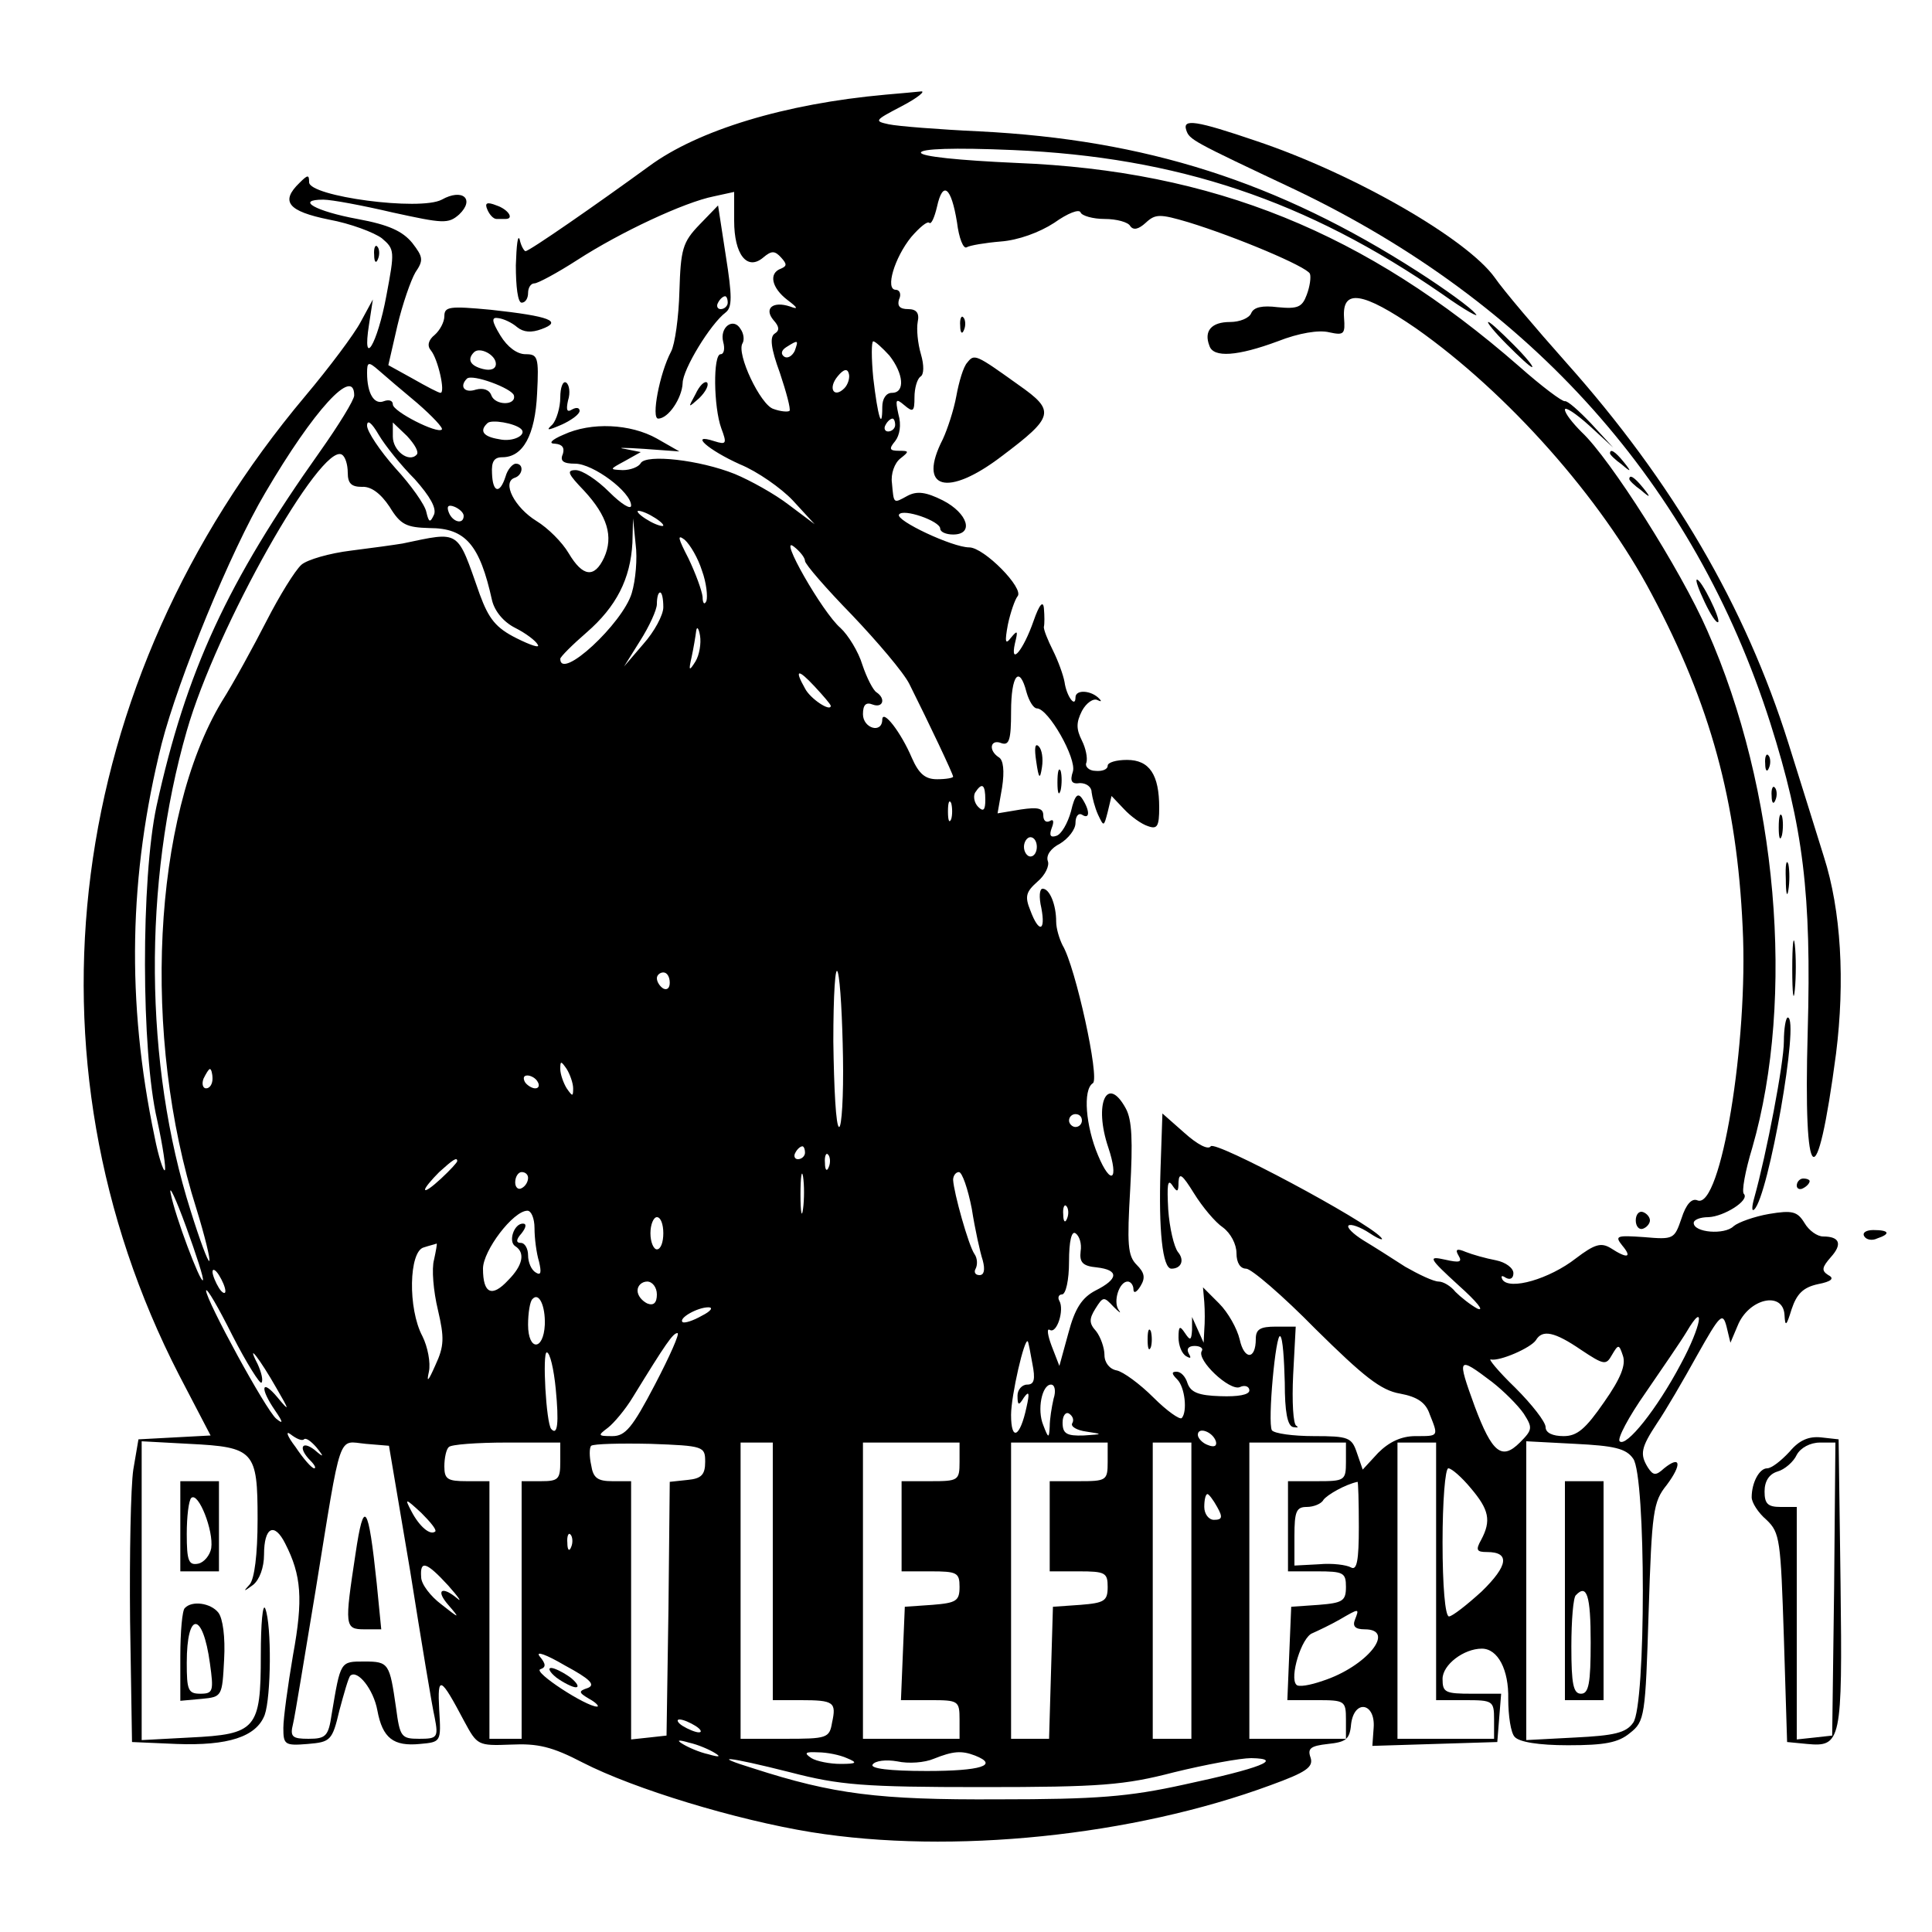 <?xml version="1.0" standalone="no"?>
<!DOCTYPE svg PUBLIC "-//W3C//DTD SVG 20010904//EN"
 "http://www.w3.org/TR/2001/REC-SVG-20010904/DTD/svg10.dtd">
<svg version="1.0" xmlns="http://www.w3.org/2000/svg"
 width="300pt" height="300pt" viewBox="0 0 300 300"
 preserveAspectRatio="xMidYMid meet">
<g transform="translate(0,300) scale(0.1,-0.1)"
fill="#000000" stroke="none">
<path d="M1375 2853 c-156 -14 -291 -55 -367 -111 -81 -59 -186 -132 -192
-132 -2 0 -7 8 -9 18 -3 9 -5 -9 -6 -40 0 -33 3 -58 9 -58 6 0 10 7 10 15 0 8
4 15 10 15 5 0 35 16 66 36 68 44 167 90 212 99 l32 7 0 -45 c0 -52 20 -78 45
-57 13 11 18 11 28 0 9 -10 9 -13 0 -17 -20 -7 -15 -30 10 -49 16 -12 17 -15
4 -10 -27 9 -41 -3 -26 -21 9 -10 10 -16 2 -21 -8 -5 -6 -23 8 -61 10 -30 17
-56 15 -59 -3 -2 -14 -1 -25 3 -20 6 -58 86 -48 102 3 5 2 15 -3 22 -11 19
-33 3 -27 -20 3 -11 1 -19 -4 -19 -12 0 -11 -82 1 -115 9 -24 8 -26 -11 -20
-40 13 -9 -14 40 -36 27 -11 64 -37 82 -56 l34 -37 -40 30 c-22 17 -60 38 -84
48 -55 22 -137 31 -146 17 -3 -6 -16 -11 -28 -11 -21 1 -21 1 3 14 l25 14 -25
5 c-14 2 0 2 30 0 l55 -4 -35 20 c-41 23 -102 26 -145 6 -19 -8 -24 -14 -13
-14 11 -1 15 -6 12 -16 -5 -11 1 -15 19 -15 28 0 87 -44 87 -65 0 -7 -15 2
-34 21 -19 19 -42 34 -52 34 -15 0 -12 -6 13 -32 36 -39 46 -71 31 -104 -15
-32 -33 -30 -55 7 -10 17 -32 39 -50 50 -34 21 -54 60 -34 67 13 4 15 22 2 22
-5 0 -13 -9 -16 -20 -9 -28 -20 -25 -21 5 -1 18 3 25 16 25 32 0 51 34 54 99
3 57 1 61 -18 61 -13 0 -28 11 -39 29 -14 23 -14 29 -3 27 8 -1 21 -7 29 -14
10 -8 22 -9 38 -3 33 12 13 20 -79 30 -64 6 -72 5 -72 -10 0 -9 -7 -22 -15
-29 -10 -8 -12 -17 -6 -24 11 -13 23 -66 15 -66 -3 0 -22 10 -43 22 l-38 21
14 61 c8 34 21 71 28 83 13 19 12 24 -5 46 -15 18 -36 28 -85 37 -65 12 -97
30 -53 30 13 0 61 -9 108 -20 78 -17 86 -18 103 -3 25 24 5 41 -27 23 -34 -18
-206 5 -206 27 0 12 -2 12 -15 -1 -30 -29 -18 -44 46 -57 33 -6 70 -20 82 -29
20 -17 20 -20 7 -89 -14 -76 -38 -115 -27 -45 l6 39 -19 -35 c-10 -19 -49 -71
-86 -115 -374 -445 -449 -1028 -196 -1520 l49 -94 -56 -3 -56 -3 -8 -47 c-4
-27 -6 -132 -5 -235 l3 -188 69 -3 c80 -3 124 11 137 45 10 28 11 139 1 165
-4 10 -7 -23 -7 -72 0 -115 -7 -123 -110 -128 l-75 -4 0 232 0 232 74 -4 c101
-5 106 -11 106 -117 0 -56 -5 -92 -12 -101 -11 -12 -10 -12 5 -1 10 8 17 27
17 47 0 43 16 51 33 17 25 -49 28 -86 12 -173 -8 -47 -15 -98 -15 -113 0 -26
2 -28 38 -25 35 3 38 5 49 52 7 26 14 51 17 54 11 10 36 -21 42 -54 8 -43 25
-56 66 -52 33 3 33 3 30 53 -3 55 2 52 39 -18 20 -37 21 -38 72 -36 42 2 64
-3 112 -28 80 -41 238 -89 355 -108 218 -35 499 -6 713 73 55 20 67 28 62 43
-5 14 0 18 27 21 28 3 34 7 36 31 5 39 38 33 35 -6 l-2 -28 97 3 97 3 3 38 3
37 -45 0 c-42 0 -46 2 -46 23 0 22 33 47 61 47 25 0 42 -33 41 -78 0 -26 4
-53 10 -59 7 -8 37 -13 83 -13 57 0 78 4 96 19 23 18 24 26 29 188 5 156 7
171 28 197 24 32 22 47 -4 26 -13 -12 -17 -11 -25 1 -13 21 -11 31 14 69 13
19 41 67 62 105 36 64 40 68 46 45 l6 -25 11 26 c17 43 71 55 73 17 1 -19 3
-17 11 9 8 24 18 34 41 39 21 4 26 9 16 14 -11 7 -10 12 4 28 18 20 14 32 -12
32 -9 0 -22 9 -29 21 -11 18 -19 20 -55 14 -23 -4 -48 -13 -55 -19 -14 -14
-62 -10 -62 5 0 5 10 9 23 9 24 1 64 26 55 36 -4 3 2 36 13 72 67 233 39 557
-70 803 -41 94 -151 267 -195 308 -14 14 -26 29 -26 35 0 5 17 -6 38 -25 l37
-34 -34 37 c-19 20 -37 36 -41 35 -4 -1 -36 23 -71 54 -238 208 -475 304 -781
316 -89 4 -148 10 -148 16 0 6 50 8 143 4 255 -11 456 -78 667 -224 35 -25 59
-38 51 -30 -7 9 -47 38 -89 65 -218 140 -423 205 -681 218 -64 3 -127 8 -141
11 -23 5 -22 6 20 28 25 13 38 24 30 23 -8 -1 -33 -3 -55 -5z m111 -198 c3
-25 10 -42 15 -39 5 3 29 7 53 9 27 2 60 14 83 29 21 15 39 22 41 16 2 -5 19
-10 37 -10 19 0 37 -5 40 -11 5 -7 13 -5 24 5 15 14 22 14 66 1 75 -23 184
-69 189 -80 2 -5 0 -20 -5 -33 -7 -19 -14 -22 -45 -19 -24 3 -37 0 -41 -9 -3
-8 -18 -14 -33 -14 -29 0 -41 -14 -32 -37 6 -19 44 -16 106 7 33 13 64 18 80
14 23 -5 25 -3 23 23 -3 45 29 40 112 -17 142 -100 287 -263 366 -413 91 -171
132 -321 141 -517 9 -179 -34 -438 -70 -424 -9 4 -18 -6 -25 -28 -11 -32 -12
-33 -58 -29 -43 3 -46 2 -34 -13 16 -19 8 -21 -18 -4 -15 9 -25 6 -54 -16 -41
-32 -103 -50 -114 -33 -3 6 -1 7 5 3 7 -4 12 -1 12 7 0 8 -12 17 -27 20 -16 3
-37 9 -47 13 -14 6 -17 4 -11 -6 6 -10 1 -11 -21 -6 -27 6 -26 3 21 -40 28
-25 41 -41 29 -36 -11 6 -26 18 -34 26 -7 9 -19 16 -26 16 -8 0 -31 11 -52 23
-20 13 -50 32 -65 41 -16 10 -26 20 -23 23 3 3 18 -2 33 -12 15 -10 23 -12 17
-6 -24 26 -258 151 -264 141 -4 -6 -21 3 -41 21 l-34 30 -3 -88 c-3 -92 3
-153 17 -153 15 0 21 13 10 26 -6 8 -13 37 -15 66 -2 37 -1 48 6 38 8 -12 10
-12 10 5 1 15 6 11 24 -18 13 -21 33 -45 45 -53 12 -9 21 -26 21 -40 0 -15 6
-24 15 -24 8 0 57 -42 108 -94 74 -73 101 -95 131 -100 27 -5 40 -14 46 -32
14 -35 14 -34 -22 -34 -22 0 -41 -9 -58 -26 l-24 -26 -9 26 c-8 24 -13 26 -67
26 -32 0 -61 4 -65 9 -7 12 6 153 13 146 4 -3 6 -36 7 -72 0 -45 4 -67 13 -69
7 -1 9 -1 5 2 -5 2 -7 38 -5 79 l4 75 -31 0 c-24 0 -31 -4 -31 -19 0 -33 -18
-33 -25 -1 -4 17 -18 42 -32 56 l-25 25 2 -23 c1 -13 1 -32 0 -43 l-1 -20 -9
20 -9 20 0 -20 c-1 -17 -3 -17 -11 -5 -8 12 -10 11 -10 -7 0 -12 5 -25 12 -29
7 -4 8 -3 4 4 -4 7 -1 12 9 12 9 0 14 -4 11 -8 -8 -14 43 -62 59 -56 8 4 15 1
15 -5 0 -7 -18 -10 -45 -9 -34 1 -46 6 -51 20 -3 10 -10 18 -17 18 -8 0 -8 -3
1 -12 12 -12 16 -50 7 -60 -3 -3 -23 11 -44 32 -21 21 -47 40 -57 42 -11 2
-19 12 -19 24 0 11 -6 28 -13 37 -11 12 -11 19 -1 35 12 19 13 19 28 3 9 -9
13 -12 8 -5 -9 13 1 44 14 44 5 0 9 -6 9 -12 0 -7 5 -5 11 5 8 13 6 21 -6 33
-14 14 -15 32 -10 118 4 74 3 107 -7 125 -29 53 -50 7 -27 -61 17 -51 4 -60
-16 -12 -19 45 -24 102 -8 112 11 7 -27 181 -47 214 -5 10 -10 26 -10 37 0 26
-10 51 -21 51 -5 0 -6 -13 -2 -30 7 -37 -4 -39 -17 -4 -9 22 -7 29 11 45 12
10 19 25 16 32 -3 9 5 20 19 27 13 8 24 22 24 32 0 11 5 16 10 13 12 -8 13 5
1 24 -7 11 -12 7 -18 -19 -5 -18 -15 -36 -23 -38 -9 -3 -11 1 -7 12 4 10 3 15
-3 11 -6 -3 -10 1 -10 9 0 11 -8 13 -35 9 l-36 -6 7 40 c4 26 2 43 -5 47 -17
11 -13 29 4 22 12 -4 15 5 15 49 0 57 13 73 24 30 4 -14 11 -25 16 -25 18 0
62 -78 56 -98 -5 -15 -2 -20 11 -18 10 0 18 -6 18 -14 1 -8 5 -24 10 -35 9
-19 9 -19 15 4 l6 25 19 -20 c11 -12 28 -24 38 -27 14 -5 17 0 17 29 0 51 -15
74 -50 74 -17 0 -30 -4 -30 -9 0 -6 -9 -9 -19 -8 -10 0 -17 7 -14 13 2 7 -1
22 -7 34 -9 18 -9 28 0 46 7 13 18 20 24 17 6 -3 7 -2 3 2 -12 13 -37 15 -37
2 0 -17 -14 2 -17 24 -2 11 -10 33 -18 49 -8 16 -15 33 -14 37 1 4 1 17 0 28
-1 13 -7 7 -16 -19 -16 -46 -37 -71 -29 -35 5 20 4 21 -6 9 -9 -12 -10 -7 -5
20 4 19 11 39 15 44 11 12 -52 76 -75 76 -26 0 -115 42 -109 51 6 10 64 -10
64 -22 0 -5 9 -9 20 -9 33 0 23 33 -16 53 -26 13 -40 15 -55 7 -22 -12 -21
-13 -24 20 -2 14 4 31 13 38 14 11 14 12 -2 12 -15 0 -16 3 -6 15 7 9 10 25 5
42 -5 23 -4 25 9 14 14 -12 16 -10 16 12 0 14 4 28 9 32 6 3 6 18 1 35 -5 17
-7 39 -5 50 3 14 -2 20 -15 20 -13 0 -17 5 -14 15 4 8 1 15 -5 15 -17 0 -2 50
24 82 13 15 25 25 28 22 3 -3 8 8 12 25 9 41 22 31 31 -24z m-252 -200 c-4 -8
-11 -12 -16 -9 -6 4 -5 10 3 15 19 12 19 11 13 -6z m147 -7 c22 -28 25 -58 4
-58 -9 0 -15 -9 -15 -22 0 -38 -7 -15 -14 45 -3 31 -3 57 0 57 3 0 14 -10 25
-22z m-611 -13 c0 -8 -8 -11 -20 -8 -20 5 -25 15 -14 26 9 9 34 -4 34 -18z
m-122 -61 c23 -20 41 -39 38 -41 -7 -7 -76 28 -76 39 0 6 -6 8 -14 5 -15 -6
-26 12 -26 44 0 17 2 18 18 4 9 -8 36 -31 60 -51z m663 23 c-16 -16 -26 0 -10
19 9 11 15 12 17 4 2 -6 -1 -17 -7 -23z m-513 -11 c4 -16 -29 -16 -35 0 -3 9
-13 12 -24 9 -18 -6 -26 5 -14 17 8 8 70 -15 73 -26z m-248 0 c0 -7 -24 -46
-53 -87 -144 -203 -208 -341 -254 -551 -24 -112 -24 -380 1 -487 9 -41 14 -76
12 -78 -2 -3 -10 21 -16 52 -44 210 -40 406 11 610 26 101 107 299 161 390 75
128 138 197 138 151z m94 -130 c24 -27 34 -45 30 -55 -6 -13 -8 -13 -12 4 -2
11 -24 42 -48 68 -24 27 -44 57 -44 66 0 10 7 5 18 -14 10 -17 35 -48 56 -69z
m165 78 c10 -9 -12 -21 -34 -16 -25 4 -31 13 -18 25 6 6 42 0 52 -9z m581 6
c0 -5 -5 -10 -11 -10 -5 0 -7 5 -4 10 3 6 8 10 11 10 2 0 4 -4 4 -10z m-743
-46 c-12 -13 -37 6 -37 28 l0 22 22 -21 c12 -13 19 -25 15 -29z m-107 -28 c0
-17 6 -22 22 -22 14 1 29 -10 43 -31 17 -28 26 -32 62 -33 56 0 78 -26 97
-112 4 -17 18 -34 36 -43 16 -8 32 -20 35 -26 4 -6 -11 -1 -33 10 -32 16 -43
30 -57 68 -36 102 -29 98 -120 79 -12 -2 -48 -7 -80 -11 -33 -4 -68 -14 -77
-22 -10 -9 -34 -48 -54 -87 -20 -39 -51 -96 -70 -126 -107 -179 -124 -519 -39
-787 13 -42 22 -79 20 -81 -2 -2 -15 33 -29 78 -72 227 -74 509 -6 745 46 161
209 449 241 429 5 -3 9 -15 9 -28z m180 -67 c0 -14 -17 -10 -23 5 -4 10 -1 13
9 9 7 -3 14 -9 14 -14z m310 -15 c0 -2 -9 0 -20 6 -11 6 -20 13 -20 16 0 2 9
0 20 -6 11 -6 20 -13 20 -16z m-49 -105 c-14 -47 -111 -137 -111 -102 0 3 19
22 41 41 46 40 68 83 71 139 l1 38 4 -40 c3 -22 0 -56 -6 -76z m109 35 c7 -19
9 -40 7 -47 -3 -7 -6 -4 -6 6 -1 10 -11 37 -22 60 -16 31 -18 38 -6 29 9 -8
21 -29 27 -48z m160 15 c0 -5 33 -43 73 -84 39 -41 80 -89 89 -107 31 -62 68
-140 68 -144 0 -2 -11 -4 -25 -4 -18 0 -28 8 -39 33 -17 40 -45 76 -46 60 0
-23 -30 -14 -30 8 0 15 5 19 15 15 16 -6 21 9 6 19 -5 3 -15 22 -22 43 -6 20
-22 46 -34 57 -28 24 -98 147 -72 126 9 -7 17 -17 17 -22z m-220 -72 c0 -12
-14 -38 -31 -57 l-30 -35 25 40 c14 22 26 48 26 57 0 10 2 18 5 18 3 0 5 -10
5 -23z m50 -84 c-10 -16 -11 -15 -6 7 3 14 6 32 7 40 1 8 4 5 6 -7 2 -12 -1
-30 -7 -40z m210 -69 c0 -10 -32 11 -40 27 -17 30 -11 31 15 3 14 -15 25 -28
25 -30z m240 -146 c0 -16 -3 -19 -11 -11 -6 6 -8 16 -5 22 11 17 16 13 16 -11z
m-53 -30 c-3 -7 -5 -2 -5 12 0 14 2 19 5 13 2 -7 2 -19 0 -25z m133 -43 c0 -8
-4 -15 -10 -15 -5 0 -10 7 -10 15 0 8 5 15 10 15 6 0 10 -7 10 -15z m-301
-327 c1 -60 -2 -108 -6 -108 -5 0 -8 60 -9 133 0 72 3 121 7 107 4 -14 7 -73
8 -132z m-269 116 c0 -8 -4 -12 -10 -9 -5 3 -10 10 -10 16 0 5 5 9 10 9 6 0
10 -7 10 -16z m-150 -164 c0 -13 -1 -13 -10 0 -5 8 -10 22 -10 30 0 13 1 13
10 0 5 -8 10 -22 10 -30z m-560 15 c0 -8 -4 -15 -10 -15 -5 0 -7 7 -4 15 4 8
8 15 10 15 2 0 4 -7 4 -15z m505 -5 c3 -5 2 -10 -4 -10 -5 0 -13 5 -16 10 -3
6 -2 10 4 10 5 0 13 -4 16 -10z m845 -60 c0 -5 -4 -10 -10 -10 -5 0 -10 5 -10
10 0 6 5 10 10 10 6 0 10 -4 10 -10z m-430 -50 c0 -5 -5 -10 -11 -10 -5 0 -7
5 -4 10 3 6 8 10 11 10 2 0 4 -4 4 -10z m37 -22 c-3 -8 -6 -5 -6 6 -1 11 2 17
5 13 3 -3 4 -12 1 -19z m-577 9 c0 -2 -11 -14 -25 -27 -14 -13 -25 -21 -25
-17 0 3 10 15 22 27 21 19 28 24 28 17z m537 -74 c-2 -16 -4 -5 -4 22 0 28 2
40 4 28 2 -13 2 -35 0 -50z m-427 48 c0 -6 -4 -13 -10 -16 -5 -3 -10 1 -10 9
0 9 5 16 10 16 6 0 10 -4 10 -9z m689 -48 c5 -32 13 -68 17 -80 4 -15 2 -23
-5 -23 -7 0 -9 5 -6 10 3 6 3 16 -2 23 -9 13 -32 95 -33 115 0 6 4 12 9 12 5
0 14 -26 20 -57z m-1194 -111 c-4 -4 -43 99 -50 135 -3 15 8 -8 24 -52 16 -44
28 -81 26 -83z m1342 96 c-3 -8 -6 -5 -6 6 -1 11 2 17 5 13 3 -3 4 -12 1 -19z
m-827 -15 c0 -16 3 -39 7 -52 4 -17 3 -22 -5 -17 -7 4 -12 16 -12 27 0 10 -5
19 -11 19 -8 0 -8 5 1 15 7 9 8 15 2 15 -14 0 -23 -28 -12 -35 16 -10 12 -30
-11 -53 -25 -27 -39 -21 -39 18 0 28 47 90 69 90 6 0 11 -12 11 -27z m200 -8
c0 -14 -4 -25 -10 -25 -5 0 -10 11 -10 25 0 14 5 25 10 25 6 0 10 -11 10 -25z
m648 -28 c-2 -17 3 -23 25 -25 35 -4 34 -18 -2 -36 -21 -11 -32 -28 -42 -66
l-14 -51 -12 31 c-6 16 -8 28 -3 25 11 -7 23 31 15 45 -3 5 -1 10 4 10 6 0 11
22 11 51 0 32 4 48 10 44 6 -4 10 -16 8 -28z m-1004 -13 c-4 -14 -1 -49 6 -78
10 -43 10 -56 -4 -86 -11 -25 -14 -28 -10 -10 3 14 -2 39 -10 55 -23 43 -21
132 2 138 9 3 18 5 20 6 1 0 -1 -11 -4 -25z m-324 -49 c0 -5 -5 -3 -10 5 -5 8
-10 20 -10 25 0 6 5 3 10 -5 5 -8 10 -19 10 -25z m670 -5 c0 -13 -5 -18 -15
-14 -8 4 -15 12 -15 20 0 8 7 14 15 14 8 0 15 -9 15 -20z m-614 -137 c3 3 0
16 -6 29 -19 37 4 7 29 -37 21 -36 21 -38 2 -15 -25 30 -28 15 -4 -20 13 -19
13 -22 2 -13 -16 13 -109 184 -109 199 1 5 19 -26 41 -70 22 -43 43 -76 45
-73z m440 90 c-2 -41 -26 -41 -26 0 0 18 3 37 7 40 10 11 20 -11 19 -40z m244
14 c-14 -8 -27 -12 -30 -10 -7 6 23 23 40 23 8 0 4 -6 -10 -13z m1520 -75
c-37 -70 -85 -130 -95 -120 -4 4 14 38 40 75 26 38 55 80 64 95 30 51 23 9 -9
-50z m-1593 -32 c-35 -67 -46 -80 -66 -80 -23 0 -23 1 -7 13 9 7 27 28 39 48
51 83 62 99 69 99 4 0 -12 -36 -35 -80z m1438 54 c36 -24 39 -24 48 -8 10 17
11 17 17 -1 5 -14 -3 -35 -29 -72 -29 -42 -42 -53 -63 -53 -17 0 -28 5 -28 14
0 8 -21 35 -47 61 -27 26 -43 46 -38 44 14 -3 62 18 70 30 10 17 29 13 70 -15z
m-852 -21 c5 -25 3 -33 -8 -33 -8 0 -15 -8 -15 -17 0 -16 2 -16 10 -3 8 11 9
7 4 -15 -10 -47 -24 -54 -24 -12 0 30 21 121 26 114 1 -1 4 -17 7 -34z m-740
-40 c5 -52 3 -73 -7 -62 -8 9 -14 119 -7 119 5 0 11 -26 14 -57z m1454 11 c18
-14 40 -36 49 -49 14 -22 14 -25 -6 -45 -28 -28 -43 -16 -70 56 -28 77 -27 79
27 38z m-681 -26 c-3 -13 -6 -32 -6 -43 -1 -19 -2 -19 -10 2 -10 24 -2 63 12
63 6 0 8 -10 4 -22z m29 -38 c-3 -5 7 -11 22 -13 26 -4 26 -4 -4 -6 -27 -1
-33 3 -33 20 0 11 5 17 10 14 6 -4 8 -10 5 -15z m-1193 -25 c3 3 11 -3 19 -12
13 -16 12 -17 -3 -4 -20 15 -25 2 -6 -17 7 -7 9 -12 6 -12 -4 0 -17 15 -29 33
-13 17 -16 26 -8 20 9 -7 18 -11 21 -8z m1416 -3 c2 -7 -2 -10 -12 -6 -9 3
-16 11 -16 16 0 13 23 5 28 -10z m-1251 -202 c17 -107 34 -210 38 -227 6 -31
4 -33 -24 -33 -28 0 -30 3 -36 48 -10 69 -11 72 -49 72 -38 0 -37 1 -51 -82
-5 -34 -9 -38 -36 -38 -25 0 -29 3 -24 23 3 12 18 105 35 207 41 253 34 232
78 228 l36 -3 33 -195z m233 170 c0 -27 -3 -30 -30 -30 l-30 0 0 -200 0 -200
-25 0 -25 0 0 200 0 200 -35 0 c-30 0 -35 3 -35 23 0 13 3 27 7 30 3 4 44 7
90 7 l83 0 0 -30z m225 0 c0 -20 -6 -26 -27 -28 l-28 -3 -2 -197 -3 -197 -27
-3 -28 -3 0 200 0 201 -29 0 c-23 0 -30 5 -33 25 -3 13 -3 27 0 30 4 3 45 4
92 3 83 -3 85 -4 85 -28z m105 -170 l0 -200 43 0 c52 0 56 -3 49 -35 -4 -24
-8 -25 -73 -25 l-69 0 0 230 0 230 25 0 25 0 0 -200z m290 170 c0 -29 -2 -30
-45 -30 l-45 0 0 -70 0 -70 45 0 c41 0 45 -2 45 -24 0 -22 -5 -25 -42 -28
l-43 -3 -3 -72 -3 -73 46 0 c43 0 45 -1 45 -30 l0 -30 -75 0 -75 0 0 230 0
230 75 0 75 0 0 -30z m230 0 c0 -29 -2 -30 -45 -30 l-45 0 0 -70 0 -70 45 0
c41 0 45 -2 45 -24 0 -22 -5 -25 -42 -28 l-43 -3 -3 -102 -3 -103 -29 0 -30 0
0 230 0 230 75 0 75 0 0 -30z m130 -200 l0 -230 -30 0 -30 0 0 230 0 230 30 0
30 0 0 -230z m240 200 c0 -29 -2 -30 -45 -30 l-45 0 0 -70 0 -70 45 0 c41 0
45 -2 45 -24 0 -22 -5 -25 -42 -28 l-43 -3 -3 -72 -3 -73 46 0 c43 0 45 -1 45
-30 l0 -30 -75 0 -75 0 0 230 0 230 75 0 75 0 0 -30z m140 -170 l0 -200 45 0
c43 0 45 -1 45 -30 l0 -30 -75 0 -75 0 0 230 0 230 30 0 30 0 0 -200z m306
175 c20 -27 20 -383 0 -410 -11 -16 -30 -20 -90 -23 l-76 -4 0 232 0 232 76
-4 c60 -3 79 -7 90 -23z m-252 -46 c28 -33 32 -50 16 -80 -9 -16 -7 -19 9 -19
36 0 33 -21 -8 -61 -23 -21 -46 -39 -51 -39 -6 0 -10 48 -10 115 0 63 4 115 9
115 5 0 21 -14 35 -31z m-174 -60 c0 -52 -3 -68 -12 -63 -7 4 -29 7 -50 5
l-38 -2 0 46 c0 38 3 45 19 45 11 0 23 5 26 11 6 8 34 24 53 28 1 1 2 -31 2
-70z m-220 31 c9 -16 8 -20 -5 -20 -8 0 -15 9 -15 20 0 11 2 20 5 20 2 0 9 -9
15 -20z m-1214 -38 c-8 -7 -25 8 -37 31 -11 21 -10 21 15 -2 14 -14 24 -26 22
-29z m211 -24 c-3 -8 -6 -5 -6 6 -1 11 2 17 5 13 3 -3 4 -12 1 -19z m-191 -60
c16 -18 22 -27 14 -20 -24 20 -34 13 -14 -10 19 -22 18 -22 -11 1 -16 12 -31
31 -31 42 -2 27 8 24 42 -13z m1408 -53 c-4 -10 0 -15 15 -15 50 0 3 -58 -65
-80 -20 -7 -38 -10 -41 -6 -11 11 8 74 25 80 9 4 28 13 42 21 31 18 31 18 24
0z m-1191 -106 c-15 -5 -15 -7 2 -17 11 -6 16 -12 12 -12 -17 0 -100 54 -88
58 9 3 9 8 -1 20 -7 9 10 3 39 -14 39 -21 48 -30 36 -35z m167 -59 c8 -5 11
-10 5 -10 -5 0 -17 5 -25 10 -8 5 -10 10 -5 10 6 0 17 -5 25 -10z m30 -42 c10
-6 7 -7 -10 -2 -14 3 -32 11 -40 16 -10 6 -7 7 10 2 14 -3 32 -11 40 -16z
m205 -8 c17 -7 16 -9 -10 -9 -16 0 -37 4 -45 9 -12 8 -10 10 10 9 14 0 34 -4
45 -9z m199 4 c38 -15 9 -24 -75 -24 -59 0 -88 4 -84 10 4 6 21 8 38 5 18 -4
43 -2 57 4 30 12 43 13 64 5z m-287 -26 c77 -20 114 -23 298 -23 184 0 221 3
298 23 49 12 103 22 120 22 52 -1 13 -16 -104 -41 -86 -19 -136 -23 -289 -23
-186 -1 -256 8 -380 48 -68 21 -42 19 57 -6z"/>
<path d="M1491 2494 c0 -11 3 -14 6 -6 3 7 2 16 -1 19 -3 4 -6 -2 -5 -13z"/>
<path d="M1502 2437 c-6 -6 -13 -30 -17 -52 -4 -22 -14 -52 -21 -67 -40 -78 7
-91 92 -26 81 61 83 70 26 110 -67 48 -69 49 -80 35z"/>
<path d="M1609 1818 c4 -28 6 -29 9 -9 2 13 0 27 -5 32 -6 6 -7 -3 -4 -23z"/>
<path d="M1642 1785 c0 -16 2 -22 5 -12 2 9 2 23 0 30 -3 6 -5 -1 -5 -18z"/>
<path d="M2540 1105 c0 -9 5 -15 11 -13 6 2 11 8 11 13 0 5 -5 11 -11 13 -6 2
-11 -4 -11 -13z"/>
<path d="M1782 920 c0 -14 2 -19 5 -12 2 6 2 18 0 25 -3 6 -5 1 -5 -13z"/>
<path d="M552 587 c-17 -112 -17 -117 14 -117 l26 0 -7 71 c-13 124 -20 134
-33 46z"/>
<path d="M2430 530 l0 -170 30 0 30 0 0 170 0 170 -30 0 -30 0 0 -170z m40
-80 c0 -64 -3 -80 -15 -80 -12 0 -15 15 -15 73 0 41 3 77 7 80 17 18 23 0 23
-73z"/>
<path d="M864 395 c11 -8 25 -15 30 -15 6 0 2 7 -8 15 -11 8 -25 15 -30 15 -6
0 -2 -7 8 -15z"/>
<path d="M1842 2798 c5 -15 9 -17 168 -92 369 -176 621 -459 739 -829 51 -161
64 -265 58 -479 -7 -245 14 -261 44 -34 14 112 8 222 -19 306 -11 36 -36 115
-55 176 -67 213 -180 406 -345 591 -48 54 -98 113 -111 132 -43 60 -218 161
-370 212 -94 32 -115 35 -109 17z"/>
<path d="M757 2674 c3 -7 9 -14 14 -14 5 0 11 0 14 0 14 0 4 15 -14 21 -15 6
-19 4 -14 -7z"/>
<path d="M1086 2651 c-26 -27 -29 -38 -31 -103 -1 -40 -7 -83 -13 -94 -18 -34
-31 -104 -20 -104 16 0 37 32 38 55 0 21 43 92 67 110 10 8 10 25 0 88 l-12
78 -29 -30z m44 -121 c0 -5 -5 -10 -11 -10 -5 0 -7 5 -4 10 3 6 8 10 11 10 2
0 4 -4 4 -10z"/>
<path d="M581 2604 c0 -11 3 -14 6 -6 3 7 2 16 -1 19 -3 4 -6 -2 -5 -13z"/>
<path d="M2340 2465 c19 -19 36 -35 39 -35 3 0 -10 16 -29 35 -19 19 -36 35
-39 35 -3 0 10 -16 29 -35z"/>
<path d="M870 2383 c0 -16 -6 -35 -12 -42 -11 -10 -8 -10 15 0 15 7 27 16 27
21 0 5 -5 6 -12 2 -8 -5 -9 0 -6 14 4 12 2 25 -3 28 -5 3 -9 -8 -9 -23z"/>
<path d="M1080 2388 c-12 -22 -12 -22 6 -6 10 10 15 20 12 24 -4 3 -12 -5 -18
-18z"/>
<path d="M2500 2296 c0 -2 8 -10 18 -17 15 -13 16 -12 3 4 -13 16 -21 21 -21
13z"/>
<path d="M2530 2256 c0 -2 8 -10 18 -17 15 -13 16 -12 3 4 -13 16 -21 21 -21
13z"/>
<path d="M2647 2065 c9 -19 18 -33 21 -31 4 5 -26 66 -33 66 -3 0 3 -16 12
-35z"/>
<path d="M2741 1814 c0 -11 3 -14 6 -6 3 7 2 16 -1 19 -3 4 -6 -2 -5 -13z"/>
<path d="M2751 1764 c0 -11 3 -14 6 -6 3 7 2 16 -1 19 -3 4 -6 -2 -5 -13z"/>
<path d="M2762 1715 c0 -16 2 -22 5 -12 2 9 2 23 0 30 -3 6 -5 -1 -5 -18z"/>
<path d="M2773 1635 c0 -22 2 -30 4 -17 2 12 2 30 0 40 -3 9 -5 -1 -4 -23z"/>
<path d="M2783 1495 c0 -38 2 -53 4 -32 2 20 2 52 0 70 -2 17 -4 1 -4 -38z"/>
<path d="M2770 1383 c0 -34 -27 -175 -46 -243 -4 -14 -4 -22 0 -18 22 20 71
298 52 298 -3 0 -6 -17 -6 -37z"/>
<path d="M2790 1159 c0 -5 5 -7 10 -4 6 3 10 8 10 11 0 2 -4 4 -10 4 -5 0 -10
-5 -10 -11z"/>
<path d="M2895 1080 c3 -5 12 -7 20 -3 21 7 19 13 -6 13 -11 0 -18 -4 -14 -10z"/>
<path d="M2779 746 c-13 -14 -28 -26 -35 -26 -12 0 -24 -22 -24 -45 0 -8 10
-24 23 -35 21 -20 22 -31 27 -183 l5 -162 31 -3 c53 -5 55 4 52 249 l-3 224
-27 3 c-19 2 -34 -4 -49 -22z m69 -213 l-3 -228 -27 -3 -28 -3 0 180 0 181
-25 0 c-20 0 -25 5 -25 24 0 16 7 27 20 31 11 3 25 15 30 26 6 11 21 19 36 19
l24 0 -2 -227z"/>
<path d="M280 630 l0 -70 30 0 30 0 0 70 0 70 -30 0 -30 0 0 -70z m48 -34 c-2
-11 -11 -22 -20 -24 -15 -3 -18 4 -18 46 0 27 3 52 7 56 11 10 35 -51 31 -78z"/>
<path d="M287 503 c-4 -3 -7 -37 -7 -75 l0 -69 33 3 c32 3 32 4 35 61 2 35 -2
64 -9 73 -12 15 -41 19 -52 7z m39 -86 c6 -43 5 -47 -15 -47 -19 0 -21 6 -21
48 0 81 25 80 36 -1z"/>
</g>
</svg>
